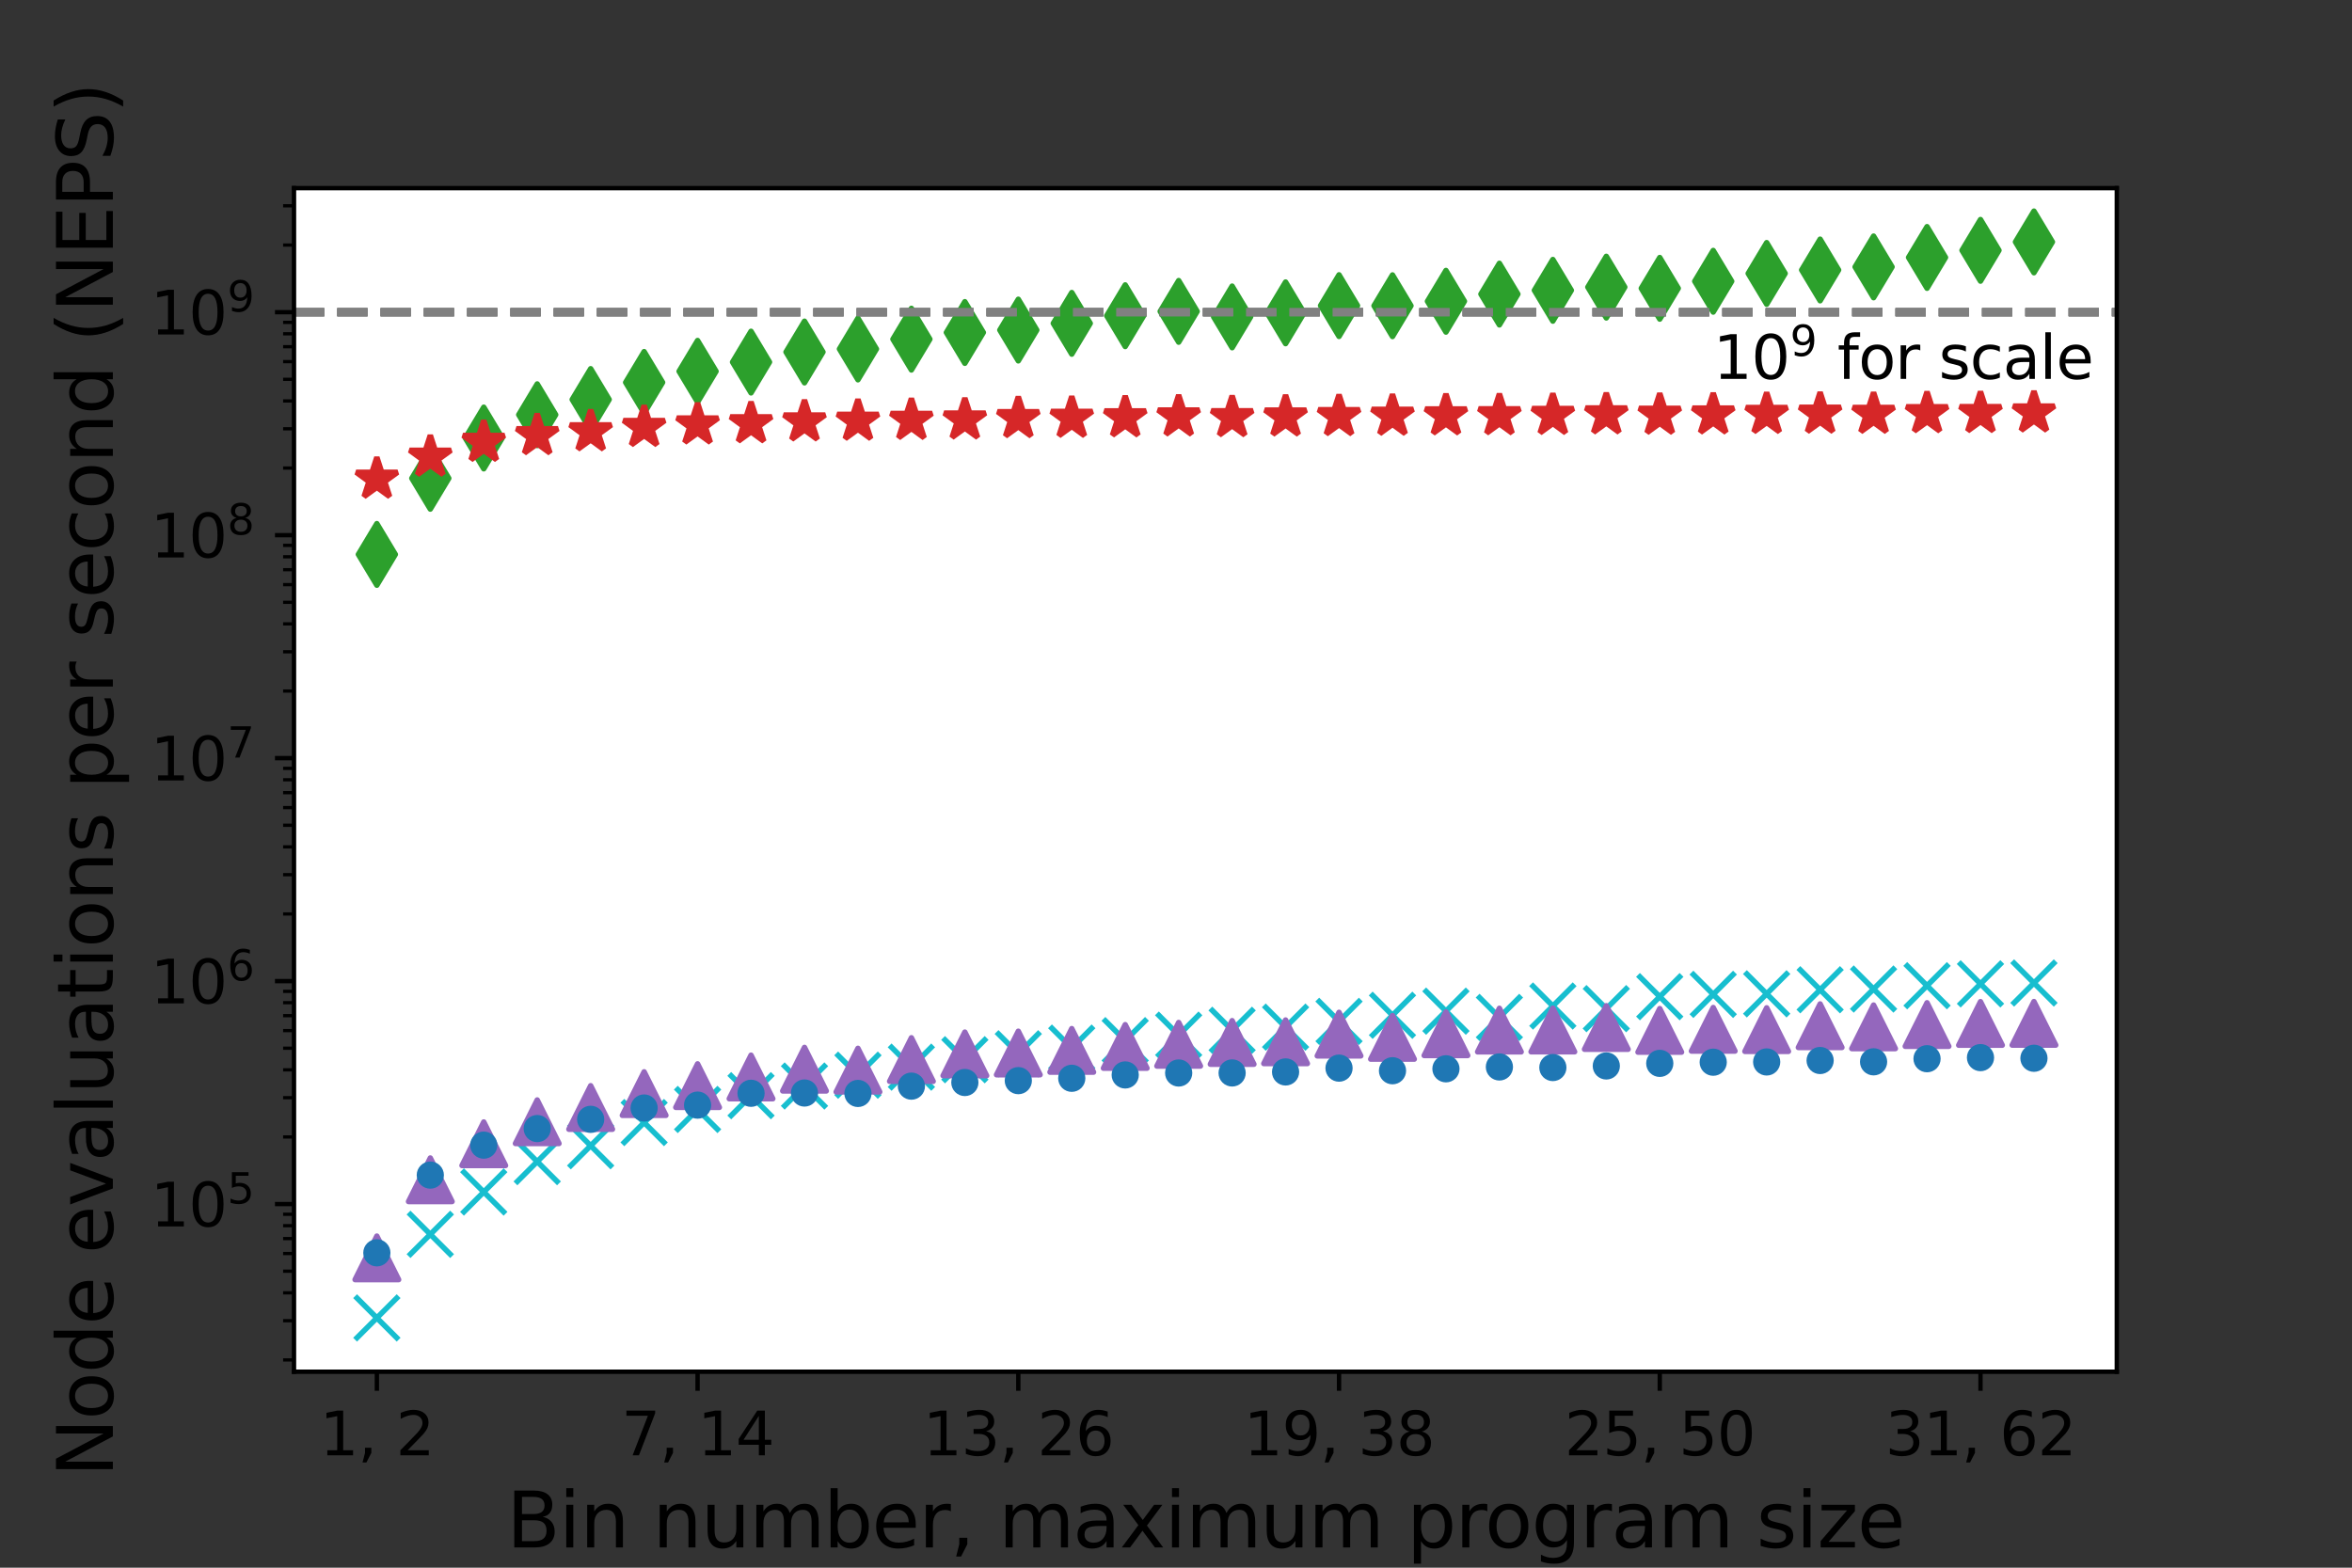 <?xml version="1.0" encoding="utf-8" standalone="no"?>
<!DOCTYPE svg PUBLIC "-//W3C//DTD SVG 1.1//EN"
  "http://www.w3.org/Graphics/SVG/1.1/DTD/svg11.dtd">
<svg xmlns:xlink="http://www.w3.org/1999/xlink" width="432pt" height="288pt" viewBox="0 0 432 288" xmlns="http://www.w3.org/2000/svg" version="1.1">
 <rect x="0" y="0" width="432" height="288" fill="#333333" stroke="none"/>
 <defs>
  <style type="text/css">*{stroke-linejoin: round; stroke-linecap: butt}</style>
 </defs>
 <g id="figure_1">
  <g id="patch_1">
   <path d="M 0 288 
L 432 288 
L 432 0 
L 0 0 
L 0 288 
z
" style="fill: none"/>
  </g>
  <g id="axes_1">
   <g id="patch_2">
    <path d="M 54 252 
L 388.8 252 
L 388.8 34.56 
L 54 34.56 
z
" style="fill: #ffffff"/>
   </g>
   <g id="matplotlib.axis_1">
    <g id="xtick_1">
     <g id="line2d_1">
      <defs>
       <path id="m2c94e10c6b" d="M 0 0 
L 0 3.5 
" style="stroke: #000000; stroke-width: 0.8"/>
      </defs>
      <g>
       <use xlink:href="#m2c94e10c6b" x="69.218" y="252" style="stroke: #000000; stroke-width: 0.8"/>
      </g>
     </g>
     <g id="text_1">
      <!-- 1, 2 -->
      <g transform="translate(58.723 267.358)scale(0.11 -0.11)">
       <defs>
        <path id="DejaVuSans-31" d="M 794 531 
L 1825 531 
L 1825 4091 
L 703 3866 
L 703 4441 
L 1819 4666 
L 2450 4666 
L 2450 531 
L 3481 531 
L 3481 0 
L 794 0 
L 794 531 
z
" transform="scale(0.016)"/>
        <path id="DejaVuSans-2c" d="M 750 794 
L 1409 794 
L 1409 256 
L 897 -744 
L 494 -744 
L 750 256 
L 750 794 
z
" transform="scale(0.016)"/>
        <path id="DejaVuSans-20" transform="scale(0.016)"/>
        <path id="DejaVuSans-32" d="M 1228 531 
L 3431 531 
L 3431 0 
L 469 0 
L 469 531 
Q 828 903 1448 1529 
Q 2069 2156 2228 2338 
Q 2531 2678 2651 2914 
Q 2772 3150 2772 3378 
Q 2772 3750 2511 3984 
Q 2250 4219 1831 4219 
Q 1534 4219 1204 4116 
Q 875 4013 500 3803 
L 500 4441 
Q 881 4594 1212 4672 
Q 1544 4750 1819 4750 
Q 2544 4750 2975 4387 
Q 3406 4025 3406 3419 
Q 3406 3131 3298 2873 
Q 3191 2616 2906 2266 
Q 2828 2175 2409 1742 
Q 1991 1309 1228 531 
z
" transform="scale(0.016)"/>
       </defs>
       <use xlink:href="#DejaVuSans-31"/>
       <use xlink:href="#DejaVuSans-2c" x="63.623"/>
       <use xlink:href="#DejaVuSans-20" x="95.41"/>
       <use xlink:href="#DejaVuSans-32" x="127.197"/>
      </g>
     </g>
    </g>
    <g id="xtick_2">
     <g id="line2d_2">
      <g>
       <use xlink:href="#m2c94e10c6b" x="128.127" y="252" style="stroke: #000000; stroke-width: 0.8"/>
      </g>
     </g>
     <g id="text_2">
      <!-- 7, 14 -->
      <g transform="translate(114.133 267.358)scale(0.11 -0.11)">
       <defs>
        <path id="DejaVuSans-37" d="M 525 4666 
L 3525 4666 
L 3525 4397 
L 1831 0 
L 1172 0 
L 2766 4134 
L 525 4134 
L 525 4666 
z
" transform="scale(0.016)"/>
        <path id="DejaVuSans-34" d="M 2419 4116 
L 825 1625 
L 2419 1625 
L 2419 4116 
z
M 2253 4666 
L 3047 4666 
L 3047 1625 
L 3713 1625 
L 3713 1100 
L 3047 1100 
L 3047 0 
L 2419 0 
L 2419 1100 
L 313 1100 
L 313 1709 
L 2253 4666 
z
" transform="scale(0.016)"/>
       </defs>
       <use xlink:href="#DejaVuSans-37"/>
       <use xlink:href="#DejaVuSans-2c" x="63.623"/>
       <use xlink:href="#DejaVuSans-20" x="95.41"/>
       <use xlink:href="#DejaVuSans-31" x="127.197"/>
       <use xlink:href="#DejaVuSans-34" x="190.82"/>
      </g>
     </g>
    </g>
    <g id="xtick_3">
     <g id="line2d_3">
      <g>
       <use xlink:href="#m2c94e10c6b" x="187.036" y="252" style="stroke: #000000; stroke-width: 0.8"/>
      </g>
     </g>
     <g id="text_3">
      <!-- 13, 26 -->
      <g transform="translate(169.543 267.358)scale(0.11 -0.11)">
       <defs>
        <path id="DejaVuSans-33" d="M 2597 2516 
Q 3050 2419 3304 2112 
Q 3559 1806 3559 1356 
Q 3559 666 3084 287 
Q 2609 -91 1734 -91 
Q 1441 -91 1130 -33 
Q 819 25 488 141 
L 488 750 
Q 750 597 1062 519 
Q 1375 441 1716 441 
Q 2309 441 2620 675 
Q 2931 909 2931 1356 
Q 2931 1769 2642 2001 
Q 2353 2234 1838 2234 
L 1294 2234 
L 1294 2753 
L 1863 2753 
Q 2328 2753 2575 2939 
Q 2822 3125 2822 3475 
Q 2822 3834 2567 4026 
Q 2313 4219 1838 4219 
Q 1578 4219 1281 4162 
Q 984 4106 628 3988 
L 628 4550 
Q 988 4650 1302 4700 
Q 1616 4750 1894 4750 
Q 2613 4750 3031 4423 
Q 3450 4097 3450 3541 
Q 3450 3153 3228 2886 
Q 3006 2619 2597 2516 
z
" transform="scale(0.016)"/>
        <path id="DejaVuSans-36" d="M 2113 2584 
Q 1688 2584 1439 2293 
Q 1191 2003 1191 1497 
Q 1191 994 1439 701 
Q 1688 409 2113 409 
Q 2538 409 2786 701 
Q 3034 994 3034 1497 
Q 3034 2003 2786 2293 
Q 2538 2584 2113 2584 
z
M 3366 4563 
L 3366 3988 
Q 3128 4100 2886 4159 
Q 2644 4219 2406 4219 
Q 1781 4219 1451 3797 
Q 1122 3375 1075 2522 
Q 1259 2794 1537 2939 
Q 1816 3084 2150 3084 
Q 2853 3084 3261 2657 
Q 3669 2231 3669 1497 
Q 3669 778 3244 343 
Q 2819 -91 2113 -91 
Q 1303 -91 875 529 
Q 447 1150 447 2328 
Q 447 3434 972 4092 
Q 1497 4750 2381 4750 
Q 2619 4750 2861 4703 
Q 3103 4656 3366 4563 
z
" transform="scale(0.016)"/>
       </defs>
       <use xlink:href="#DejaVuSans-31"/>
       <use xlink:href="#DejaVuSans-33" x="63.623"/>
       <use xlink:href="#DejaVuSans-2c" x="127.246"/>
       <use xlink:href="#DejaVuSans-20" x="159.033"/>
       <use xlink:href="#DejaVuSans-32" x="190.82"/>
       <use xlink:href="#DejaVuSans-36" x="254.443"/>
      </g>
     </g>
    </g>
    <g id="xtick_4">
     <g id="line2d_4">
      <g>
       <use xlink:href="#m2c94e10c6b" x="245.945" y="252" style="stroke: #000000; stroke-width: 0.8"/>
      </g>
     </g>
     <g id="text_4">
      <!-- 19, 38 -->
      <g transform="translate(228.452 267.358)scale(0.11 -0.11)">
       <defs>
        <path id="DejaVuSans-39" d="M 703 97 
L 703 672 
Q 941 559 1184 500 
Q 1428 441 1663 441 
Q 2288 441 2617 861 
Q 2947 1281 2994 2138 
Q 2813 1869 2534 1725 
Q 2256 1581 1919 1581 
Q 1219 1581 811 2004 
Q 403 2428 403 3163 
Q 403 3881 828 4315 
Q 1253 4750 1959 4750 
Q 2769 4750 3195 4129 
Q 3622 3509 3622 2328 
Q 3622 1225 3098 567 
Q 2575 -91 1691 -91 
Q 1453 -91 1209 -44 
Q 966 3 703 97 
z
M 1959 2075 
Q 2384 2075 2632 2365 
Q 2881 2656 2881 3163 
Q 2881 3666 2632 3958 
Q 2384 4250 1959 4250 
Q 1534 4250 1286 3958 
Q 1038 3666 1038 3163 
Q 1038 2656 1286 2365 
Q 1534 2075 1959 2075 
z
" transform="scale(0.016)"/>
        <path id="DejaVuSans-38" d="M 2034 2216 
Q 1584 2216 1326 1975 
Q 1069 1734 1069 1313 
Q 1069 891 1326 650 
Q 1584 409 2034 409 
Q 2484 409 2743 651 
Q 3003 894 3003 1313 
Q 3003 1734 2745 1975 
Q 2488 2216 2034 2216 
z
M 1403 2484 
Q 997 2584 770 2862 
Q 544 3141 544 3541 
Q 544 4100 942 4425 
Q 1341 4750 2034 4750 
Q 2731 4750 3128 4425 
Q 3525 4100 3525 3541 
Q 3525 3141 3298 2862 
Q 3072 2584 2669 2484 
Q 3125 2378 3379 2068 
Q 3634 1759 3634 1313 
Q 3634 634 3220 271 
Q 2806 -91 2034 -91 
Q 1263 -91 848 271 
Q 434 634 434 1313 
Q 434 1759 690 2068 
Q 947 2378 1403 2484 
z
M 1172 3481 
Q 1172 3119 1398 2916 
Q 1625 2713 2034 2713 
Q 2441 2713 2670 2916 
Q 2900 3119 2900 3481 
Q 2900 3844 2670 4047 
Q 2441 4250 2034 4250 
Q 1625 4250 1398 4047 
Q 1172 3844 1172 3481 
z
" transform="scale(0.016)"/>
       </defs>
       <use xlink:href="#DejaVuSans-31"/>
       <use xlink:href="#DejaVuSans-39" x="63.623"/>
       <use xlink:href="#DejaVuSans-2c" x="127.246"/>
       <use xlink:href="#DejaVuSans-20" x="159.033"/>
       <use xlink:href="#DejaVuSans-33" x="190.82"/>
       <use xlink:href="#DejaVuSans-38" x="254.443"/>
      </g>
     </g>
    </g>
    <g id="xtick_5">
     <g id="line2d_5">
      <g>
       <use xlink:href="#m2c94e10c6b" x="304.855" y="252" style="stroke: #000000; stroke-width: 0.8"/>
      </g>
     </g>
     <g id="text_5">
      <!-- 25, 50 -->
      <g transform="translate(287.361 267.358)scale(0.11 -0.11)">
       <defs>
        <path id="DejaVuSans-35" d="M 691 4666 
L 3169 4666 
L 3169 4134 
L 1269 4134 
L 1269 2991 
Q 1406 3038 1543 3061 
Q 1681 3084 1819 3084 
Q 2600 3084 3056 2656 
Q 3513 2228 3513 1497 
Q 3513 744 3044 326 
Q 2575 -91 1722 -91 
Q 1428 -91 1123 -41 
Q 819 9 494 109 
L 494 744 
Q 775 591 1075 516 
Q 1375 441 1709 441 
Q 2250 441 2565 725 
Q 2881 1009 2881 1497 
Q 2881 1984 2565 2268 
Q 2250 2553 1709 2553 
Q 1456 2553 1204 2497 
Q 953 2441 691 2322 
L 691 4666 
z
" transform="scale(0.016)"/>
        <path id="DejaVuSans-30" d="M 2034 4250 
Q 1547 4250 1301 3770 
Q 1056 3291 1056 2328 
Q 1056 1369 1301 889 
Q 1547 409 2034 409 
Q 2525 409 2770 889 
Q 3016 1369 3016 2328 
Q 3016 3291 2770 3770 
Q 2525 4250 2034 4250 
z
M 2034 4750 
Q 2819 4750 3233 4129 
Q 3647 3509 3647 2328 
Q 3647 1150 3233 529 
Q 2819 -91 2034 -91 
Q 1250 -91 836 529 
Q 422 1150 422 2328 
Q 422 3509 836 4129 
Q 1250 4750 2034 4750 
z
" transform="scale(0.016)"/>
       </defs>
       <use xlink:href="#DejaVuSans-32"/>
       <use xlink:href="#DejaVuSans-35" x="63.623"/>
       <use xlink:href="#DejaVuSans-2c" x="127.246"/>
       <use xlink:href="#DejaVuSans-20" x="159.033"/>
       <use xlink:href="#DejaVuSans-35" x="190.82"/>
       <use xlink:href="#DejaVuSans-30" x="254.443"/>
      </g>
     </g>
    </g>
    <g id="xtick_6">
     <g id="line2d_6">
      <g>
       <use xlink:href="#m2c94e10c6b" x="363.764" y="252" style="stroke: #000000; stroke-width: 0.8"/>
      </g>
     </g>
     <g id="text_6">
      <!-- 31, 62 -->
      <g transform="translate(346.27 267.358)scale(0.11 -0.11)">
       <use xlink:href="#DejaVuSans-33"/>
       <use xlink:href="#DejaVuSans-31" x="63.623"/>
       <use xlink:href="#DejaVuSans-2c" x="127.246"/>
       <use xlink:href="#DejaVuSans-20" x="159.033"/>
       <use xlink:href="#DejaVuSans-36" x="190.82"/>
       <use xlink:href="#DejaVuSans-32" x="254.443"/>
      </g>
     </g>
    </g>
    <g id="text_7">
     <!-- Bin number, maximum program size -->
     <g transform="translate(93.055 284.284)scale(0.14 -0.14)">
      <defs>
       <path id="DejaVuSans-42" d="M 1259 2228 
L 1259 519 
L 2272 519 
Q 2781 519 3026 730 
Q 3272 941 3272 1375 
Q 3272 1813 3026 2020 
Q 2781 2228 2272 2228 
L 1259 2228 
z
M 1259 4147 
L 1259 2741 
L 2194 2741 
Q 2656 2741 2882 2914 
Q 3109 3088 3109 3444 
Q 3109 3797 2882 3972 
Q 2656 4147 2194 4147 
L 1259 4147 
z
M 628 4666 
L 2241 4666 
Q 2963 4666 3353 4366 
Q 3744 4066 3744 3513 
Q 3744 3084 3544 2831 
Q 3344 2578 2956 2516 
Q 3422 2416 3680 2098 
Q 3938 1781 3938 1306 
Q 3938 681 3513 340 
Q 3088 0 2303 0 
L 628 0 
L 628 4666 
z
" transform="scale(0.016)"/>
       <path id="DejaVuSans-69" d="M 603 3500 
L 1178 3500 
L 1178 0 
L 603 0 
L 603 3500 
z
M 603 4863 
L 1178 4863 
L 1178 4134 
L 603 4134 
L 603 4863 
z
" transform="scale(0.016)"/>
       <path id="DejaVuSans-6e" d="M 3513 2113 
L 3513 0 
L 2938 0 
L 2938 2094 
Q 2938 2591 2744 2837 
Q 2550 3084 2163 3084 
Q 1697 3084 1428 2787 
Q 1159 2491 1159 1978 
L 1159 0 
L 581 0 
L 581 3500 
L 1159 3500 
L 1159 2956 
Q 1366 3272 1645 3428 
Q 1925 3584 2291 3584 
Q 2894 3584 3203 3211 
Q 3513 2838 3513 2113 
z
" transform="scale(0.016)"/>
       <path id="DejaVuSans-75" d="M 544 1381 
L 544 3500 
L 1119 3500 
L 1119 1403 
Q 1119 906 1312 657 
Q 1506 409 1894 409 
Q 2359 409 2629 706 
Q 2900 1003 2900 1516 
L 2900 3500 
L 3475 3500 
L 3475 0 
L 2900 0 
L 2900 538 
Q 2691 219 2414 64 
Q 2138 -91 1772 -91 
Q 1169 -91 856 284 
Q 544 659 544 1381 
z
M 1991 3584 
L 1991 3584 
z
" transform="scale(0.016)"/>
       <path id="DejaVuSans-6d" d="M 3328 2828 
Q 3544 3216 3844 3400 
Q 4144 3584 4550 3584 
Q 5097 3584 5394 3201 
Q 5691 2819 5691 2113 
L 5691 0 
L 5113 0 
L 5113 2094 
Q 5113 2597 4934 2840 
Q 4756 3084 4391 3084 
Q 3944 3084 3684 2787 
Q 3425 2491 3425 1978 
L 3425 0 
L 2847 0 
L 2847 2094 
Q 2847 2600 2669 2842 
Q 2491 3084 2119 3084 
Q 1678 3084 1418 2786 
Q 1159 2488 1159 1978 
L 1159 0 
L 581 0 
L 581 3500 
L 1159 3500 
L 1159 2956 
Q 1356 3278 1631 3431 
Q 1906 3584 2284 3584 
Q 2666 3584 2933 3390 
Q 3200 3197 3328 2828 
z
" transform="scale(0.016)"/>
       <path id="DejaVuSans-62" d="M 3116 1747 
Q 3116 2381 2855 2742 
Q 2594 3103 2138 3103 
Q 1681 3103 1420 2742 
Q 1159 2381 1159 1747 
Q 1159 1113 1420 752 
Q 1681 391 2138 391 
Q 2594 391 2855 752 
Q 3116 1113 3116 1747 
z
M 1159 2969 
Q 1341 3281 1617 3432 
Q 1894 3584 2278 3584 
Q 2916 3584 3314 3078 
Q 3713 2572 3713 1747 
Q 3713 922 3314 415 
Q 2916 -91 2278 -91 
Q 1894 -91 1617 61 
Q 1341 213 1159 525 
L 1159 0 
L 581 0 
L 581 4863 
L 1159 4863 
L 1159 2969 
z
" transform="scale(0.016)"/>
       <path id="DejaVuSans-65" d="M 3597 1894 
L 3597 1613 
L 953 1613 
Q 991 1019 1311 708 
Q 1631 397 2203 397 
Q 2534 397 2845 478 
Q 3156 559 3463 722 
L 3463 178 
Q 3153 47 2828 -22 
Q 2503 -91 2169 -91 
Q 1331 -91 842 396 
Q 353 884 353 1716 
Q 353 2575 817 3079 
Q 1281 3584 2069 3584 
Q 2775 3584 3186 3129 
Q 3597 2675 3597 1894 
z
M 3022 2063 
Q 3016 2534 2758 2815 
Q 2500 3097 2075 3097 
Q 1594 3097 1305 2825 
Q 1016 2553 972 2059 
L 3022 2063 
z
" transform="scale(0.016)"/>
       <path id="DejaVuSans-72" d="M 2631 2963 
Q 2534 3019 2420 3045 
Q 2306 3072 2169 3072 
Q 1681 3072 1420 2755 
Q 1159 2438 1159 1844 
L 1159 0 
L 581 0 
L 581 3500 
L 1159 3500 
L 1159 2956 
Q 1341 3275 1631 3429 
Q 1922 3584 2338 3584 
Q 2397 3584 2469 3576 
Q 2541 3569 2628 3553 
L 2631 2963 
z
" transform="scale(0.016)"/>
       <path id="DejaVuSans-61" d="M 2194 1759 
Q 1497 1759 1228 1600 
Q 959 1441 959 1056 
Q 959 750 1161 570 
Q 1363 391 1709 391 
Q 2188 391 2477 730 
Q 2766 1069 2766 1631 
L 2766 1759 
L 2194 1759 
z
M 3341 1997 
L 3341 0 
L 2766 0 
L 2766 531 
Q 2569 213 2275 61 
Q 1981 -91 1556 -91 
Q 1019 -91 701 211 
Q 384 513 384 1019 
Q 384 1609 779 1909 
Q 1175 2209 1959 2209 
L 2766 2209 
L 2766 2266 
Q 2766 2663 2505 2880 
Q 2244 3097 1772 3097 
Q 1472 3097 1187 3025 
Q 903 2953 641 2809 
L 641 3341 
Q 956 3463 1253 3523 
Q 1550 3584 1831 3584 
Q 2591 3584 2966 3190 
Q 3341 2797 3341 1997 
z
" transform="scale(0.016)"/>
       <path id="DejaVuSans-78" d="M 3513 3500 
L 2247 1797 
L 3578 0 
L 2900 0 
L 1881 1375 
L 863 0 
L 184 0 
L 1544 1831 
L 300 3500 
L 978 3500 
L 1906 2253 
L 2834 3500 
L 3513 3500 
z
" transform="scale(0.016)"/>
       <path id="DejaVuSans-70" d="M 1159 525 
L 1159 -1331 
L 581 -1331 
L 581 3500 
L 1159 3500 
L 1159 2969 
Q 1341 3281 1617 3432 
Q 1894 3584 2278 3584 
Q 2916 3584 3314 3078 
Q 3713 2572 3713 1747 
Q 3713 922 3314 415 
Q 2916 -91 2278 -91 
Q 1894 -91 1617 61 
Q 1341 213 1159 525 
z
M 3116 1747 
Q 3116 2381 2855 2742 
Q 2594 3103 2138 3103 
Q 1681 3103 1420 2742 
Q 1159 2381 1159 1747 
Q 1159 1113 1420 752 
Q 1681 391 2138 391 
Q 2594 391 2855 752 
Q 3116 1113 3116 1747 
z
" transform="scale(0.016)"/>
       <path id="DejaVuSans-6f" d="M 1959 3097 
Q 1497 3097 1228 2736 
Q 959 2375 959 1747 
Q 959 1119 1226 758 
Q 1494 397 1959 397 
Q 2419 397 2687 759 
Q 2956 1122 2956 1747 
Q 2956 2369 2687 2733 
Q 2419 3097 1959 3097 
z
M 1959 3584 
Q 2709 3584 3137 3096 
Q 3566 2609 3566 1747 
Q 3566 888 3137 398 
Q 2709 -91 1959 -91 
Q 1206 -91 779 398 
Q 353 888 353 1747 
Q 353 2609 779 3096 
Q 1206 3584 1959 3584 
z
" transform="scale(0.016)"/>
       <path id="DejaVuSans-67" d="M 2906 1791 
Q 2906 2416 2648 2759 
Q 2391 3103 1925 3103 
Q 1463 3103 1205 2759 
Q 947 2416 947 1791 
Q 947 1169 1205 825 
Q 1463 481 1925 481 
Q 2391 481 2648 825 
Q 2906 1169 2906 1791 
z
M 3481 434 
Q 3481 -459 3084 -895 
Q 2688 -1331 1869 -1331 
Q 1566 -1331 1297 -1286 
Q 1028 -1241 775 -1147 
L 775 -588 
Q 1028 -725 1275 -790 
Q 1522 -856 1778 -856 
Q 2344 -856 2625 -561 
Q 2906 -266 2906 331 
L 2906 616 
Q 2728 306 2450 153 
Q 2172 0 1784 0 
Q 1141 0 747 490 
Q 353 981 353 1791 
Q 353 2603 747 3093 
Q 1141 3584 1784 3584 
Q 2172 3584 2450 3431 
Q 2728 3278 2906 2969 
L 2906 3500 
L 3481 3500 
L 3481 434 
z
" transform="scale(0.016)"/>
       <path id="DejaVuSans-73" d="M 2834 3397 
L 2834 2853 
Q 2591 2978 2328 3040 
Q 2066 3103 1784 3103 
Q 1356 3103 1142 2972 
Q 928 2841 928 2578 
Q 928 2378 1081 2264 
Q 1234 2150 1697 2047 
L 1894 2003 
Q 2506 1872 2764 1633 
Q 3022 1394 3022 966 
Q 3022 478 2636 193 
Q 2250 -91 1575 -91 
Q 1294 -91 989 -36 
Q 684 19 347 128 
L 347 722 
Q 666 556 975 473 
Q 1284 391 1588 391 
Q 1994 391 2212 530 
Q 2431 669 2431 922 
Q 2431 1156 2273 1281 
Q 2116 1406 1581 1522 
L 1381 1569 
Q 847 1681 609 1914 
Q 372 2147 372 2553 
Q 372 3047 722 3315 
Q 1072 3584 1716 3584 
Q 2034 3584 2315 3537 
Q 2597 3491 2834 3397 
z
" transform="scale(0.016)"/>
       <path id="DejaVuSans-7a" d="M 353 3500 
L 3084 3500 
L 3084 2975 
L 922 459 
L 3084 459 
L 3084 0 
L 275 0 
L 275 525 
L 2438 3041 
L 353 3041 
L 353 3500 
z
" transform="scale(0.016)"/>
      </defs>
      <use xlink:href="#DejaVuSans-42"/>
      <use xlink:href="#DejaVuSans-69" x="68.604"/>
      <use xlink:href="#DejaVuSans-6e" x="96.387"/>
      <use xlink:href="#DejaVuSans-20" x="159.766"/>
      <use xlink:href="#DejaVuSans-6e" x="191.553"/>
      <use xlink:href="#DejaVuSans-75" x="254.932"/>
      <use xlink:href="#DejaVuSans-6d" x="318.311"/>
      <use xlink:href="#DejaVuSans-62" x="415.723"/>
      <use xlink:href="#DejaVuSans-65" x="479.199"/>
      <use xlink:href="#DejaVuSans-72" x="540.723"/>
      <use xlink:href="#DejaVuSans-2c" x="581.836"/>
      <use xlink:href="#DejaVuSans-20" x="613.623"/>
      <use xlink:href="#DejaVuSans-6d" x="645.41"/>
      <use xlink:href="#DejaVuSans-61" x="742.822"/>
      <use xlink:href="#DejaVuSans-78" x="804.102"/>
      <use xlink:href="#DejaVuSans-69" x="863.281"/>
      <use xlink:href="#DejaVuSans-6d" x="891.064"/>
      <use xlink:href="#DejaVuSans-75" x="988.477"/>
      <use xlink:href="#DejaVuSans-6d" x="1051.855"/>
      <use xlink:href="#DejaVuSans-20" x="1149.268"/>
      <use xlink:href="#DejaVuSans-70" x="1181.055"/>
      <use xlink:href="#DejaVuSans-72" x="1244.531"/>
      <use xlink:href="#DejaVuSans-6f" x="1283.395"/>
      <use xlink:href="#DejaVuSans-67" x="1344.576"/>
      <use xlink:href="#DejaVuSans-72" x="1408.053"/>
      <use xlink:href="#DejaVuSans-61" x="1449.166"/>
      <use xlink:href="#DejaVuSans-6d" x="1510.445"/>
      <use xlink:href="#DejaVuSans-20" x="1607.857"/>
      <use xlink:href="#DejaVuSans-73" x="1639.645"/>
      <use xlink:href="#DejaVuSans-69" x="1691.744"/>
      <use xlink:href="#DejaVuSans-7a" x="1719.527"/>
      <use xlink:href="#DejaVuSans-65" x="1772.018"/>
     </g>
    </g>
   </g>
   <g id="matplotlib.axis_2">
    <g id="ytick_1">
     <g id="line2d_7">
      <defs>
       <path id="m3589604428" d="M 0 0 
L -3.5 0 
" style="stroke: #000000; stroke-width: 0.8"/>
      </defs>
      <g>
       <use xlink:href="#m3589604428" x="54" y="221.202" style="stroke: #000000; stroke-width: 0.8"/>
      </g>
     </g>
     <g id="text_8">
      <!-- $\mathdefault{10^{5}}$ -->
      <g transform="translate(27.64 225.381)scale(0.11 -0.11)">
       <use xlink:href="#DejaVuSans-31" transform="translate(0 0.684)"/>
       <use xlink:href="#DejaVuSans-30" transform="translate(63.623 0.684)"/>
       <use xlink:href="#DejaVuSans-35" transform="translate(128.203 38.966)scale(0.7)"/>
      </g>
     </g>
    </g>
    <g id="ytick_2">
     <g id="line2d_8">
      <g>
       <use xlink:href="#m3589604428" x="54" y="180.24" style="stroke: #000000; stroke-width: 0.8"/>
      </g>
     </g>
     <g id="text_9">
      <!-- $\mathdefault{10^{6}}$ -->
      <g transform="translate(27.64 184.419)scale(0.11 -0.11)">
       <use xlink:href="#DejaVuSans-31" transform="translate(0 0.766)"/>
       <use xlink:href="#DejaVuSans-30" transform="translate(63.623 0.766)"/>
       <use xlink:href="#DejaVuSans-36" transform="translate(128.203 39.047)scale(0.7)"/>
      </g>
     </g>
    </g>
    <g id="ytick_3">
     <g id="line2d_9">
      <g>
       <use xlink:href="#m3589604428" x="54" y="139.278" style="stroke: #000000; stroke-width: 0.8"/>
      </g>
     </g>
     <g id="text_10">
      <!-- $\mathdefault{10^{7}}$ -->
      <g transform="translate(27.64 143.457)scale(0.11 -0.11)">
       <use xlink:href="#DejaVuSans-31" transform="translate(0 0.684)"/>
       <use xlink:href="#DejaVuSans-30" transform="translate(63.623 0.684)"/>
       <use xlink:href="#DejaVuSans-37" transform="translate(128.203 38.966)scale(0.7)"/>
      </g>
     </g>
    </g>
    <g id="ytick_4">
     <g id="line2d_10">
      <g>
       <use xlink:href="#m3589604428" x="54" y="98.316" style="stroke: #000000; stroke-width: 0.8"/>
      </g>
     </g>
     <g id="text_11">
      <!-- $\mathdefault{10^{8}}$ -->
      <g transform="translate(27.64 102.495)scale(0.11 -0.11)">
       <use xlink:href="#DejaVuSans-31" transform="translate(0 0.766)"/>
       <use xlink:href="#DejaVuSans-30" transform="translate(63.623 0.766)"/>
       <use xlink:href="#DejaVuSans-38" transform="translate(128.203 39.047)scale(0.7)"/>
      </g>
     </g>
    </g>
    <g id="ytick_5">
     <g id="line2d_11">
      <g>
       <use xlink:href="#m3589604428" x="54" y="57.354" style="stroke: #000000; stroke-width: 0.8"/>
      </g>
     </g>
     <g id="text_12">
      <!-- $\mathdefault{10^{9}}$ -->
      <g transform="translate(27.64 61.533)scale(0.11 -0.11)">
       <use xlink:href="#DejaVuSans-31" transform="translate(0 0.766)"/>
       <use xlink:href="#DejaVuSans-30" transform="translate(63.623 0.766)"/>
       <use xlink:href="#DejaVuSans-39" transform="translate(128.203 39.047)scale(0.7)"/>
      </g>
     </g>
    </g>
    <g id="ytick_6">
     <g id="line2d_12">
      <defs>
       <path id="m53bc6c1237" d="M 0 0 
L -2 0 
" style="stroke: #000000; stroke-width: 0.6"/>
      </defs>
      <g>
       <use xlink:href="#m53bc6c1237" x="54" y="249.833" style="stroke: #000000; stroke-width: 0.6"/>
      </g>
     </g>
    </g>
    <g id="ytick_7">
     <g id="line2d_13">
      <g>
       <use xlink:href="#m53bc6c1237" x="54" y="242.62" style="stroke: #000000; stroke-width: 0.6"/>
      </g>
     </g>
    </g>
    <g id="ytick_8">
     <g id="line2d_14">
      <g>
       <use xlink:href="#m53bc6c1237" x="54" y="237.503" style="stroke: #000000; stroke-width: 0.6"/>
      </g>
     </g>
    </g>
    <g id="ytick_9">
     <g id="line2d_15">
      <g>
       <use xlink:href="#m53bc6c1237" x="54" y="233.533" style="stroke: #000000; stroke-width: 0.6"/>
      </g>
     </g>
    </g>
    <g id="ytick_10">
     <g id="line2d_16">
      <g>
       <use xlink:href="#m53bc6c1237" x="54" y="230.29" style="stroke: #000000; stroke-width: 0.6"/>
      </g>
     </g>
    </g>
    <g id="ytick_11">
     <g id="line2d_17">
      <g>
       <use xlink:href="#m53bc6c1237" x="54" y="227.547" style="stroke: #000000; stroke-width: 0.6"/>
      </g>
     </g>
    </g>
    <g id="ytick_12">
     <g id="line2d_18">
      <g>
       <use xlink:href="#m53bc6c1237" x="54" y="225.172" style="stroke: #000000; stroke-width: 0.6"/>
      </g>
     </g>
    </g>
    <g id="ytick_13">
     <g id="line2d_19">
      <g>
       <use xlink:href="#m53bc6c1237" x="54" y="223.077" style="stroke: #000000; stroke-width: 0.6"/>
      </g>
     </g>
    </g>
    <g id="ytick_14">
     <g id="line2d_20">
      <g>
       <use xlink:href="#m53bc6c1237" x="54" y="208.871" style="stroke: #000000; stroke-width: 0.6"/>
      </g>
     </g>
    </g>
    <g id="ytick_15">
     <g id="line2d_21">
      <g>
       <use xlink:href="#m53bc6c1237" x="54" y="201.658" style="stroke: #000000; stroke-width: 0.6"/>
      </g>
     </g>
    </g>
    <g id="ytick_16">
     <g id="line2d_22">
      <g>
       <use xlink:href="#m53bc6c1237" x="54" y="196.541" style="stroke: #000000; stroke-width: 0.6"/>
      </g>
     </g>
    </g>
    <g id="ytick_17">
     <g id="line2d_23">
      <g>
       <use xlink:href="#m53bc6c1237" x="54" y="192.571" style="stroke: #000000; stroke-width: 0.6"/>
      </g>
     </g>
    </g>
    <g id="ytick_18">
     <g id="line2d_24">
      <g>
       <use xlink:href="#m53bc6c1237" x="54" y="189.328" style="stroke: #000000; stroke-width: 0.6"/>
      </g>
     </g>
    </g>
    <g id="ytick_19">
     <g id="line2d_25">
      <g>
       <use xlink:href="#m53bc6c1237" x="54" y="186.585" style="stroke: #000000; stroke-width: 0.6"/>
      </g>
     </g>
    </g>
    <g id="ytick_20">
     <g id="line2d_26">
      <g>
       <use xlink:href="#m53bc6c1237" x="54" y="184.21" style="stroke: #000000; stroke-width: 0.6"/>
      </g>
     </g>
    </g>
    <g id="ytick_21">
     <g id="line2d_27">
      <g>
       <use xlink:href="#m53bc6c1237" x="54" y="182.114" style="stroke: #000000; stroke-width: 0.6"/>
      </g>
     </g>
    </g>
    <g id="ytick_22">
     <g id="line2d_28">
      <g>
       <use xlink:href="#m53bc6c1237" x="54" y="167.909" style="stroke: #000000; stroke-width: 0.6"/>
      </g>
     </g>
    </g>
    <g id="ytick_23">
     <g id="line2d_29">
      <g>
       <use xlink:href="#m53bc6c1237" x="54" y="160.696" style="stroke: #000000; stroke-width: 0.6"/>
      </g>
     </g>
    </g>
    <g id="ytick_24">
     <g id="line2d_30">
      <g>
       <use xlink:href="#m53bc6c1237" x="54" y="155.579" style="stroke: #000000; stroke-width: 0.6"/>
      </g>
     </g>
    </g>
    <g id="ytick_25">
     <g id="line2d_31">
      <g>
       <use xlink:href="#m53bc6c1237" x="54" y="151.609" style="stroke: #000000; stroke-width: 0.6"/>
      </g>
     </g>
    </g>
    <g id="ytick_26">
     <g id="line2d_32">
      <g>
       <use xlink:href="#m53bc6c1237" x="54" y="148.366" style="stroke: #000000; stroke-width: 0.6"/>
      </g>
     </g>
    </g>
    <g id="ytick_27">
     <g id="line2d_33">
      <g>
       <use xlink:href="#m53bc6c1237" x="54" y="145.623" style="stroke: #000000; stroke-width: 0.6"/>
      </g>
     </g>
    </g>
    <g id="ytick_28">
     <g id="line2d_34">
      <g>
       <use xlink:href="#m53bc6c1237" x="54" y="143.248" style="stroke: #000000; stroke-width: 0.6"/>
      </g>
     </g>
    </g>
    <g id="ytick_29">
     <g id="line2d_35">
      <g>
       <use xlink:href="#m53bc6c1237" x="54" y="141.152" style="stroke: #000000; stroke-width: 0.6"/>
      </g>
     </g>
    </g>
    <g id="ytick_30">
     <g id="line2d_36">
      <g>
       <use xlink:href="#m53bc6c1237" x="54" y="126.947" style="stroke: #000000; stroke-width: 0.6"/>
      </g>
     </g>
    </g>
    <g id="ytick_31">
     <g id="line2d_37">
      <g>
       <use xlink:href="#m53bc6c1237" x="54" y="119.734" style="stroke: #000000; stroke-width: 0.6"/>
      </g>
     </g>
    </g>
    <g id="ytick_32">
     <g id="line2d_38">
      <g>
       <use xlink:href="#m53bc6c1237" x="54" y="114.617" style="stroke: #000000; stroke-width: 0.6"/>
      </g>
     </g>
    </g>
    <g id="ytick_33">
     <g id="line2d_39">
      <g>
       <use xlink:href="#m53bc6c1237" x="54" y="110.647" style="stroke: #000000; stroke-width: 0.6"/>
      </g>
     </g>
    </g>
    <g id="ytick_34">
     <g id="line2d_40">
      <g>
       <use xlink:href="#m53bc6c1237" x="54" y="107.403" style="stroke: #000000; stroke-width: 0.6"/>
      </g>
     </g>
    </g>
    <g id="ytick_35">
     <g id="line2d_41">
      <g>
       <use xlink:href="#m53bc6c1237" x="54" y="104.661" style="stroke: #000000; stroke-width: 0.6"/>
      </g>
     </g>
    </g>
    <g id="ytick_36">
     <g id="line2d_42">
      <g>
       <use xlink:href="#m53bc6c1237" x="54" y="102.286" style="stroke: #000000; stroke-width: 0.6"/>
      </g>
     </g>
    </g>
    <g id="ytick_37">
     <g id="line2d_43">
      <g>
       <use xlink:href="#m53bc6c1237" x="54" y="100.19" style="stroke: #000000; stroke-width: 0.6"/>
      </g>
     </g>
    </g>
    <g id="ytick_38">
     <g id="line2d_44">
      <g>
       <use xlink:href="#m53bc6c1237" x="54" y="85.985" style="stroke: #000000; stroke-width: 0.6"/>
      </g>
     </g>
    </g>
    <g id="ytick_39">
     <g id="line2d_45">
      <g>
       <use xlink:href="#m53bc6c1237" x="54" y="78.772" style="stroke: #000000; stroke-width: 0.6"/>
      </g>
     </g>
    </g>
    <g id="ytick_40">
     <g id="line2d_46">
      <g>
       <use xlink:href="#m53bc6c1237" x="54" y="73.654" style="stroke: #000000; stroke-width: 0.6"/>
      </g>
     </g>
    </g>
    <g id="ytick_41">
     <g id="line2d_47">
      <g>
       <use xlink:href="#m53bc6c1237" x="54" y="69.685" style="stroke: #000000; stroke-width: 0.6"/>
      </g>
     </g>
    </g>
    <g id="ytick_42">
     <g id="line2d_48">
      <g>
       <use xlink:href="#m53bc6c1237" x="54" y="66.441" style="stroke: #000000; stroke-width: 0.6"/>
      </g>
     </g>
    </g>
    <g id="ytick_43">
     <g id="line2d_49">
      <g>
       <use xlink:href="#m53bc6c1237" x="54" y="63.699" style="stroke: #000000; stroke-width: 0.6"/>
      </g>
     </g>
    </g>
    <g id="ytick_44">
     <g id="line2d_50">
      <g>
       <use xlink:href="#m53bc6c1237" x="54" y="61.324" style="stroke: #000000; stroke-width: 0.6"/>
      </g>
     </g>
    </g>
    <g id="ytick_45">
     <g id="line2d_51">
      <g>
       <use xlink:href="#m53bc6c1237" x="54" y="59.228" style="stroke: #000000; stroke-width: 0.6"/>
      </g>
     </g>
    </g>
    <g id="ytick_46">
     <g id="line2d_52">
      <g>
       <use xlink:href="#m53bc6c1237" x="54" y="45.023" style="stroke: #000000; stroke-width: 0.6"/>
      </g>
     </g>
    </g>
    <g id="ytick_47">
     <g id="line2d_53">
      <g>
       <use xlink:href="#m53bc6c1237" x="54" y="37.81" style="stroke: #000000; stroke-width: 0.6"/>
      </g>
     </g>
    </g>
    <g id="text_13">
     <!-- Node evaluations per second (NEPS) -->
     <g transform="translate(20.728 271.297)rotate(-90)scale(0.14 -0.14)">
      <defs>
       <path id="DejaVuSans-4e" d="M 628 4666 
L 1478 4666 
L 3547 763 
L 3547 4666 
L 4159 4666 
L 4159 0 
L 3309 0 
L 1241 3903 
L 1241 0 
L 628 0 
L 628 4666 
z
" transform="scale(0.016)"/>
       <path id="DejaVuSans-64" d="M 2906 2969 
L 2906 4863 
L 3481 4863 
L 3481 0 
L 2906 0 
L 2906 525 
Q 2725 213 2448 61 
Q 2172 -91 1784 -91 
Q 1150 -91 751 415 
Q 353 922 353 1747 
Q 353 2572 751 3078 
Q 1150 3584 1784 3584 
Q 2172 3584 2448 3432 
Q 2725 3281 2906 2969 
z
M 947 1747 
Q 947 1113 1208 752 
Q 1469 391 1925 391 
Q 2381 391 2643 752 
Q 2906 1113 2906 1747 
Q 2906 2381 2643 2742 
Q 2381 3103 1925 3103 
Q 1469 3103 1208 2742 
Q 947 2381 947 1747 
z
" transform="scale(0.016)"/>
       <path id="DejaVuSans-76" d="M 191 3500 
L 800 3500 
L 1894 563 
L 2988 3500 
L 3597 3500 
L 2284 0 
L 1503 0 
L 191 3500 
z
" transform="scale(0.016)"/>
       <path id="DejaVuSans-6c" d="M 603 4863 
L 1178 4863 
L 1178 0 
L 603 0 
L 603 4863 
z
" transform="scale(0.016)"/>
       <path id="DejaVuSans-74" d="M 1172 4494 
L 1172 3500 
L 2356 3500 
L 2356 3053 
L 1172 3053 
L 1172 1153 
Q 1172 725 1289 603 
Q 1406 481 1766 481 
L 2356 481 
L 2356 0 
L 1766 0 
Q 1100 0 847 248 
Q 594 497 594 1153 
L 594 3053 
L 172 3053 
L 172 3500 
L 594 3500 
L 594 4494 
L 1172 4494 
z
" transform="scale(0.016)"/>
       <path id="DejaVuSans-63" d="M 3122 3366 
L 3122 2828 
Q 2878 2963 2633 3030 
Q 2388 3097 2138 3097 
Q 1578 3097 1268 2742 
Q 959 2388 959 1747 
Q 959 1106 1268 751 
Q 1578 397 2138 397 
Q 2388 397 2633 464 
Q 2878 531 3122 666 
L 3122 134 
Q 2881 22 2623 -34 
Q 2366 -91 2075 -91 
Q 1284 -91 818 406 
Q 353 903 353 1747 
Q 353 2603 823 3093 
Q 1294 3584 2113 3584 
Q 2378 3584 2631 3529 
Q 2884 3475 3122 3366 
z
" transform="scale(0.016)"/>
       <path id="DejaVuSans-28" d="M 1984 4856 
Q 1566 4138 1362 3434 
Q 1159 2731 1159 2009 
Q 1159 1288 1364 580 
Q 1569 -128 1984 -844 
L 1484 -844 
Q 1016 -109 783 600 
Q 550 1309 550 2009 
Q 550 2706 781 3412 
Q 1013 4119 1484 4856 
L 1984 4856 
z
" transform="scale(0.016)"/>
       <path id="DejaVuSans-45" d="M 628 4666 
L 3578 4666 
L 3578 4134 
L 1259 4134 
L 1259 2753 
L 3481 2753 
L 3481 2222 
L 1259 2222 
L 1259 531 
L 3634 531 
L 3634 0 
L 628 0 
L 628 4666 
z
" transform="scale(0.016)"/>
       <path id="DejaVuSans-50" d="M 1259 4147 
L 1259 2394 
L 2053 2394 
Q 2494 2394 2734 2622 
Q 2975 2850 2975 3272 
Q 2975 3691 2734 3919 
Q 2494 4147 2053 4147 
L 1259 4147 
z
M 628 4666 
L 2053 4666 
Q 2838 4666 3239 4311 
Q 3641 3956 3641 3272 
Q 3641 2581 3239 2228 
Q 2838 1875 2053 1875 
L 1259 1875 
L 1259 0 
L 628 0 
L 628 4666 
z
" transform="scale(0.016)"/>
       <path id="DejaVuSans-53" d="M 3425 4513 
L 3425 3897 
Q 3066 4069 2747 4153 
Q 2428 4238 2131 4238 
Q 1616 4238 1336 4038 
Q 1056 3838 1056 3469 
Q 1056 3159 1242 3001 
Q 1428 2844 1947 2747 
L 2328 2669 
Q 3034 2534 3370 2195 
Q 3706 1856 3706 1288 
Q 3706 609 3251 259 
Q 2797 -91 1919 -91 
Q 1588 -91 1214 -16 
Q 841 59 441 206 
L 441 856 
Q 825 641 1194 531 
Q 1563 422 1919 422 
Q 2459 422 2753 634 
Q 3047 847 3047 1241 
Q 3047 1584 2836 1778 
Q 2625 1972 2144 2069 
L 1759 2144 
Q 1053 2284 737 2584 
Q 422 2884 422 3419 
Q 422 4038 858 4394 
Q 1294 4750 2059 4750 
Q 2388 4750 2728 4690 
Q 3069 4631 3425 4513 
z
" transform="scale(0.016)"/>
       <path id="DejaVuSans-29" d="M 513 4856 
L 1013 4856 
Q 1481 4119 1714 3412 
Q 1947 2706 1947 2009 
Q 1947 1309 1714 600 
Q 1481 -109 1013 -844 
L 513 -844 
Q 928 -128 1133 580 
Q 1338 1288 1338 2009 
Q 1338 2731 1133 3434 
Q 928 4138 513 4856 
z
" transform="scale(0.016)"/>
      </defs>
      <use xlink:href="#DejaVuSans-4e"/>
      <use xlink:href="#DejaVuSans-6f" x="74.805"/>
      <use xlink:href="#DejaVuSans-64" x="135.986"/>
      <use xlink:href="#DejaVuSans-65" x="199.463"/>
      <use xlink:href="#DejaVuSans-20" x="260.986"/>
      <use xlink:href="#DejaVuSans-65" x="292.773"/>
      <use xlink:href="#DejaVuSans-76" x="354.297"/>
      <use xlink:href="#DejaVuSans-61" x="413.477"/>
      <use xlink:href="#DejaVuSans-6c" x="474.756"/>
      <use xlink:href="#DejaVuSans-75" x="502.539"/>
      <use xlink:href="#DejaVuSans-61" x="565.918"/>
      <use xlink:href="#DejaVuSans-74" x="627.197"/>
      <use xlink:href="#DejaVuSans-69" x="666.406"/>
      <use xlink:href="#DejaVuSans-6f" x="694.189"/>
      <use xlink:href="#DejaVuSans-6e" x="755.371"/>
      <use xlink:href="#DejaVuSans-73" x="818.75"/>
      <use xlink:href="#DejaVuSans-20" x="870.85"/>
      <use xlink:href="#DejaVuSans-70" x="902.637"/>
      <use xlink:href="#DejaVuSans-65" x="966.113"/>
      <use xlink:href="#DejaVuSans-72" x="1027.637"/>
      <use xlink:href="#DejaVuSans-20" x="1068.75"/>
      <use xlink:href="#DejaVuSans-73" x="1100.537"/>
      <use xlink:href="#DejaVuSans-65" x="1152.637"/>
      <use xlink:href="#DejaVuSans-63" x="1214.16"/>
      <use xlink:href="#DejaVuSans-6f" x="1269.141"/>
      <use xlink:href="#DejaVuSans-6e" x="1330.322"/>
      <use xlink:href="#DejaVuSans-64" x="1393.701"/>
      <use xlink:href="#DejaVuSans-20" x="1457.178"/>
      <use xlink:href="#DejaVuSans-28" x="1488.965"/>
      <use xlink:href="#DejaVuSans-4e" x="1527.979"/>
      <use xlink:href="#DejaVuSans-45" x="1602.783"/>
      <use xlink:href="#DejaVuSans-50" x="1665.967"/>
      <use xlink:href="#DejaVuSans-53" x="1726.27"/>
      <use xlink:href="#DejaVuSans-29" x="1789.746"/>
     </g>
    </g>
   </g>
   <g id="line2d_54">
    <defs>
     <path id="m6233129ebe" d="M -4 4 
L 4 -4 
M -4 -4 
L 4 4 
" style="stroke: #17becf"/>
    </defs>
    <g clip-path="url(#p38e2e356dc)">
     <use xlink:href="#m6233129ebe" x="69.218" y="242.116" style="fill: #17becf; stroke: #17becf"/>
     <use xlink:href="#m6233129ebe" x="79.036" y="226.762" style="fill: #17becf; stroke: #17becf"/>
     <use xlink:href="#m6233129ebe" x="88.855" y="218.981" style="fill: #17becf; stroke: #17becf"/>
     <use xlink:href="#m6233129ebe" x="98.673" y="213.398" style="fill: #17becf; stroke: #17becf"/>
     <use xlink:href="#m6233129ebe" x="108.491" y="210.479" style="fill: #17becf; stroke: #17becf"/>
     <use xlink:href="#m6233129ebe" x="118.309" y="206.225" style="fill: #17becf; stroke: #17becf"/>
     <use xlink:href="#m6233129ebe" x="128.127" y="203.818" style="fill: #17becf; stroke: #17becf"/>
     <use xlink:href="#m6233129ebe" x="137.945" y="201.287" style="fill: #17becf; stroke: #17becf"/>
     <use xlink:href="#m6233129ebe" x="147.764" y="199.513" style="fill: #17becf; stroke: #17becf"/>
     <use xlink:href="#m6233129ebe" x="157.582" y="197.52" style="fill: #17becf; stroke: #17becf"/>
     <use xlink:href="#m6233129ebe" x="167.4" y="196.044" style="fill: #17becf; stroke: #17becf"/>
     <use xlink:href="#m6233129ebe" x="177.218" y="194.678" style="fill: #17becf; stroke: #17becf"/>
     <use xlink:href="#m6233129ebe" x="187.036" y="193.592" style="fill: #17becf; stroke: #17becf"/>
     <use xlink:href="#m6233129ebe" x="196.855" y="192.546" style="fill: #17becf; stroke: #17becf"/>
     <use xlink:href="#m6233129ebe" x="206.673" y="191.175" style="fill: #17becf; stroke: #17becf"/>
     <use xlink:href="#m6233129ebe" x="216.491" y="190.167" style="fill: #17becf; stroke: #17becf"/>
     <use xlink:href="#m6233129ebe" x="226.309" y="189.275" style="fill: #17becf; stroke: #17becf"/>
     <use xlink:href="#m6233129ebe" x="236.127" y="188.699" style="fill: #17becf; stroke: #17becf"/>
     <use xlink:href="#m6233129ebe" x="245.945" y="187.635" style="fill: #17becf; stroke: #17becf"/>
     <use xlink:href="#m6233129ebe" x="255.764" y="186.518" style="fill: #17becf; stroke: #17becf"/>
     <use xlink:href="#m6233129ebe" x="265.582" y="185.761" style="fill: #17becf; stroke: #17becf"/>
     <use xlink:href="#m6233129ebe" x="275.4" y="186.91" style="fill: #17becf; stroke: #17becf"/>
     <use xlink:href="#m6233129ebe" x="285.218" y="184.815" style="fill: #17becf; stroke: #17becf"/>
     <use xlink:href="#m6233129ebe" x="295.036" y="185.298" style="fill: #17becf; stroke: #17becf"/>
     <use xlink:href="#m6233129ebe" x="304.855" y="183.101" style="fill: #17becf; stroke: #17becf"/>
     <use xlink:href="#m6233129ebe" x="314.673" y="182.677" style="fill: #17becf; stroke: #17becf"/>
     <use xlink:href="#m6233129ebe" x="324.491" y="182.578" style="fill: #17becf; stroke: #17becf"/>
     <use xlink:href="#m6233129ebe" x="334.309" y="181.827" style="fill: #17becf; stroke: #17becf"/>
     <use xlink:href="#m6233129ebe" x="344.127" y="181.693" style="fill: #17becf; stroke: #17becf"/>
     <use xlink:href="#m6233129ebe" x="353.945" y="181.084" style="fill: #17becf; stroke: #17becf"/>
     <use xlink:href="#m6233129ebe" x="363.764" y="180.744" style="fill: #17becf; stroke: #17becf"/>
     <use xlink:href="#m6233129ebe" x="373.582" y="180.585" style="fill: #17becf; stroke: #17becf"/>
    </g>
   </g>
   <g id="line2d_55">
    <path d="M 54 57.354 
L 388.8 57.354 
" clip-path="url(#p38e2e356dc)" style="fill: none; stroke-dasharray: 5.55,2.4; stroke-dashoffset: 0; stroke: #808080; stroke-width: 1.5"/>
   </g>
   <g id="line2d_56">
    <defs>
     <path id="m696d3bd003" d="M 0 -4 
L -4 4 
L 4 4 
z
" style="stroke: #9467bd; stroke-linejoin: miter"/>
    </defs>
    <g clip-path="url(#p38e2e356dc)">
     <use xlink:href="#m696d3bd003" x="69.218" y="231.083" style="fill: #9467bd; stroke: #9467bd; stroke-linejoin: miter"/>
     <use xlink:href="#m696d3bd003" x="79.036" y="216.736" style="fill: #9467bd; stroke: #9467bd; stroke-linejoin: miter"/>
     <use xlink:href="#m696d3bd003" x="88.855" y="210.117" style="fill: #9467bd; stroke: #9467bd; stroke-linejoin: miter"/>
     <use xlink:href="#m696d3bd003" x="98.673" y="206.074" style="fill: #9467bd; stroke: #9467bd; stroke-linejoin: miter"/>
     <use xlink:href="#m696d3bd003" x="108.491" y="203.457" style="fill: #9467bd; stroke: #9467bd; stroke-linejoin: miter"/>
     <use xlink:href="#m696d3bd003" x="118.309" y="200.904" style="fill: #9467bd; stroke: #9467bd; stroke-linejoin: miter"/>
     <use xlink:href="#m696d3bd003" x="128.127" y="199.439" style="fill: #9467bd; stroke: #9467bd; stroke-linejoin: miter"/>
     <use xlink:href="#m696d3bd003" x="137.945" y="197.848" style="fill: #9467bd; stroke: #9467bd; stroke-linejoin: miter"/>
     <use xlink:href="#m696d3bd003" x="147.764" y="196.418" style="fill: #9467bd; stroke: #9467bd; stroke-linejoin: miter"/>
     <use xlink:href="#m696d3bd003" x="157.582" y="196.591" style="fill: #9467bd; stroke: #9467bd; stroke-linejoin: miter"/>
     <use xlink:href="#m696d3bd003" x="167.4" y="194.65" style="fill: #9467bd; stroke: #9467bd; stroke-linejoin: miter"/>
     <use xlink:href="#m696d3bd003" x="177.218" y="193.608" style="fill: #9467bd; stroke: #9467bd; stroke-linejoin: miter"/>
     <use xlink:href="#m696d3bd003" x="187.036" y="193.445" style="fill: #9467bd; stroke: #9467bd; stroke-linejoin: miter"/>
     <use xlink:href="#m696d3bd003" x="196.855" y="192.965" style="fill: #9467bd; stroke: #9467bd; stroke-linejoin: miter"/>
     <use xlink:href="#m696d3bd003" x="206.673" y="192.242" style="fill: #9467bd; stroke: #9467bd; stroke-linejoin: miter"/>
     <use xlink:href="#m696d3bd003" x="216.491" y="191.843" style="fill: #9467bd; stroke: #9467bd; stroke-linejoin: miter"/>
     <use xlink:href="#m696d3bd003" x="226.309" y="191.507" style="fill: #9467bd; stroke: #9467bd; stroke-linejoin: miter"/>
     <use xlink:href="#m696d3bd003" x="236.127" y="191.387" style="fill: #9467bd; stroke: #9467bd; stroke-linejoin: miter"/>
     <use xlink:href="#m696d3bd003" x="245.945" y="189.976" style="fill: #9467bd; stroke: #9467bd; stroke-linejoin: miter"/>
     <use xlink:href="#m696d3bd003" x="255.764" y="190.573" style="fill: #9467bd; stroke: #9467bd; stroke-linejoin: miter"/>
     <use xlink:href="#m696d3bd003" x="265.582" y="189.907" style="fill: #9467bd; stroke: #9467bd; stroke-linejoin: miter"/>
     <use xlink:href="#m696d3bd003" x="275.4" y="189.236" style="fill: #9467bd; stroke: #9467bd; stroke-linejoin: miter"/>
     <use xlink:href="#m696d3bd003" x="285.218" y="189.222" style="fill: #9467bd; stroke: #9467bd; stroke-linejoin: miter"/>
     <use xlink:href="#m696d3bd003" x="295.036" y="188.76" style="fill: #9467bd; stroke: #9467bd; stroke-linejoin: miter"/>
     <use xlink:href="#m696d3bd003" x="304.855" y="189.288" style="fill: #9467bd; stroke: #9467bd; stroke-linejoin: miter"/>
     <use xlink:href="#m696d3bd003" x="314.673" y="189.092" style="fill: #9467bd; stroke: #9467bd; stroke-linejoin: miter"/>
     <use xlink:href="#m696d3bd003" x="324.491" y="189.15" style="fill: #9467bd; stroke: #9467bd; stroke-linejoin: miter"/>
     <use xlink:href="#m696d3bd003" x="334.309" y="188.433" style="fill: #9467bd; stroke: #9467bd; stroke-linejoin: miter"/>
     <use xlink:href="#m696d3bd003" x="344.127" y="188.639" style="fill: #9467bd; stroke: #9467bd; stroke-linejoin: miter"/>
     <use xlink:href="#m696d3bd003" x="353.945" y="188.217" style="fill: #9467bd; stroke: #9467bd; stroke-linejoin: miter"/>
     <use xlink:href="#m696d3bd003" x="363.764" y="188.014" style="fill: #9467bd; stroke: #9467bd; stroke-linejoin: miter"/>
     <use xlink:href="#m696d3bd003" x="373.582" y="187.997" style="fill: #9467bd; stroke: #9467bd; stroke-linejoin: miter"/>
    </g>
   </g>
   <g id="line2d_57">
    <path d="M 54 57.354 
L 388.8 57.354 
" clip-path="url(#p38e2e356dc)" style="fill: none; stroke-dasharray: 5.55,2.4; stroke-dashoffset: 0; stroke: #808080; stroke-width: 1.5"/>
   </g>
   <g id="line2d_58">
    <defs>
     <path id="m25d06b69f0" d="M 0 2 
C 0.53 2 1.039 1.789 1.414 1.414 
C 1.789 1.039 2 0.53 2 0 
C 2 -0.53 1.789 -1.039 1.414 -1.414 
C 1.039 -1.789 0.53 -2 0 -2 
C -0.53 -2 -1.039 -1.789 -1.414 -1.414 
C -1.789 -1.039 -2 -0.53 -2 0 
C -2 0.53 -1.789 1.039 -1.414 1.414 
C -1.039 1.789 -0.53 2 0 2 
z
" style="stroke: #1f77b4"/>
    </defs>
    <g clip-path="url(#p38e2e356dc)">
     <use xlink:href="#m25d06b69f0" x="69.218" y="230.156" style="fill: #1f77b4; stroke: #1f77b4"/>
     <use xlink:href="#m25d06b69f0" x="79.036" y="215.879" style="fill: #1f77b4; stroke: #1f77b4"/>
     <use xlink:href="#m25d06b69f0" x="88.855" y="210.374" style="fill: #1f77b4; stroke: #1f77b4"/>
     <use xlink:href="#m25d06b69f0" x="98.673" y="207.328" style="fill: #1f77b4; stroke: #1f77b4"/>
     <use xlink:href="#m25d06b69f0" x="108.491" y="205.633" style="fill: #1f77b4; stroke: #1f77b4"/>
     <use xlink:href="#m25d06b69f0" x="118.309" y="203.553" style="fill: #1f77b4; stroke: #1f77b4"/>
     <use xlink:href="#m25d06b69f0" x="128.127" y="203.021" style="fill: #1f77b4; stroke: #1f77b4"/>
     <use xlink:href="#m25d06b69f0" x="137.945" y="200.846" style="fill: #1f77b4; stroke: #1f77b4"/>
     <use xlink:href="#m25d06b69f0" x="147.764" y="200.797" style="fill: #1f77b4; stroke: #1f77b4"/>
     <use xlink:href="#m25d06b69f0" x="157.582" y="200.876" style="fill: #1f77b4; stroke: #1f77b4"/>
     <use xlink:href="#m25d06b69f0" x="167.4" y="199.535" style="fill: #1f77b4; stroke: #1f77b4"/>
     <use xlink:href="#m25d06b69f0" x="177.218" y="198.867" style="fill: #1f77b4; stroke: #1f77b4"/>
     <use xlink:href="#m25d06b69f0" x="187.036" y="198.524" style="fill: #1f77b4; stroke: #1f77b4"/>
     <use xlink:href="#m25d06b69f0" x="196.855" y="198.092" style="fill: #1f77b4; stroke: #1f77b4"/>
     <use xlink:href="#m25d06b69f0" x="206.673" y="197.477" style="fill: #1f77b4; stroke: #1f77b4"/>
     <use xlink:href="#m25d06b69f0" x="216.491" y="197.121" style="fill: #1f77b4; stroke: #1f77b4"/>
     <use xlink:href="#m25d06b69f0" x="226.309" y="197.111" style="fill: #1f77b4; stroke: #1f77b4"/>
     <use xlink:href="#m25d06b69f0" x="236.127" y="196.926" style="fill: #1f77b4; stroke: #1f77b4"/>
     <use xlink:href="#m25d06b69f0" x="245.945" y="196.226" style="fill: #1f77b4; stroke: #1f77b4"/>
     <use xlink:href="#m25d06b69f0" x="255.764" y="196.705" style="fill: #1f77b4; stroke: #1f77b4"/>
     <use xlink:href="#m25d06b69f0" x="265.582" y="196.349" style="fill: #1f77b4; stroke: #1f77b4"/>
     <use xlink:href="#m25d06b69f0" x="275.4" y="196.01" style="fill: #1f77b4; stroke: #1f77b4"/>
     <use xlink:href="#m25d06b69f0" x="285.218" y="196.119" style="fill: #1f77b4; stroke: #1f77b4"/>
     <use xlink:href="#m25d06b69f0" x="295.036" y="195.826" style="fill: #1f77b4; stroke: #1f77b4"/>
     <use xlink:href="#m25d06b69f0" x="304.855" y="195.351" style="fill: #1f77b4; stroke: #1f77b4"/>
     <use xlink:href="#m25d06b69f0" x="314.673" y="195.138" style="fill: #1f77b4; stroke: #1f77b4"/>
     <use xlink:href="#m25d06b69f0" x="324.491" y="195.091" style="fill: #1f77b4; stroke: #1f77b4"/>
     <use xlink:href="#m25d06b69f0" x="334.309" y="194.825" style="fill: #1f77b4; stroke: #1f77b4"/>
     <use xlink:href="#m25d06b69f0" x="344.127" y="195.066" style="fill: #1f77b4; stroke: #1f77b4"/>
     <use xlink:href="#m25d06b69f0" x="353.945" y="194.495" style="fill: #1f77b4; stroke: #1f77b4"/>
     <use xlink:href="#m25d06b69f0" x="363.764" y="194.295" style="fill: #1f77b4; stroke: #1f77b4"/>
     <use xlink:href="#m25d06b69f0" x="373.582" y="194.412" style="fill: #1f77b4; stroke: #1f77b4"/>
    </g>
   </g>
   <g id="line2d_59">
    <path d="M 54 57.354 
L 388.8 57.354 
" clip-path="url(#p38e2e356dc)" style="fill: none; stroke-dasharray: 5.55,2.4; stroke-dashoffset: 0; stroke: #808080; stroke-width: 1.5"/>
   </g>
   <g id="line2d_60">
    <defs>
     <path id="mfa54aacb39" d="M -0 5.657 
L 3.394 0 
L 0 -5.657 
L -3.394 -0 
z
" style="stroke: #2ca02c; stroke-linejoin: miter"/>
    </defs>
    <g clip-path="url(#p38e2e356dc)">
     <use xlink:href="#mfa54aacb39" x="69.218" y="101.851" style="fill: #2ca02c; stroke: #2ca02c; stroke-linejoin: miter"/>
     <use xlink:href="#mfa54aacb39" x="79.036" y="87.867" style="fill: #2ca02c; stroke: #2ca02c; stroke-linejoin: miter"/>
     <use xlink:href="#mfa54aacb39" x="88.855" y="80.465" style="fill: #2ca02c; stroke: #2ca02c; stroke-linejoin: miter"/>
     <use xlink:href="#mfa54aacb39" x="98.673" y="76.192" style="fill: #2ca02c; stroke: #2ca02c; stroke-linejoin: miter"/>
     <use xlink:href="#mfa54aacb39" x="108.491" y="73.395" style="fill: #2ca02c; stroke: #2ca02c; stroke-linejoin: miter"/>
     <use xlink:href="#mfa54aacb39" x="118.309" y="70.254" style="fill: #2ca02c; stroke: #2ca02c; stroke-linejoin: miter"/>
     <use xlink:href="#mfa54aacb39" x="128.127" y="68.213" style="fill: #2ca02c; stroke: #2ca02c; stroke-linejoin: miter"/>
     <use xlink:href="#mfa54aacb39" x="137.945" y="66.519" style="fill: #2ca02c; stroke: #2ca02c; stroke-linejoin: miter"/>
     <use xlink:href="#mfa54aacb39" x="147.764" y="64.668" style="fill: #2ca02c; stroke: #2ca02c; stroke-linejoin: miter"/>
     <use xlink:href="#mfa54aacb39" x="157.582" y="64.111" style="fill: #2ca02c; stroke: #2ca02c; stroke-linejoin: miter"/>
     <use xlink:href="#mfa54aacb39" x="167.4" y="62.309" style="fill: #2ca02c; stroke: #2ca02c; stroke-linejoin: miter"/>
     <use xlink:href="#mfa54aacb39" x="177.218" y="61.083" style="fill: #2ca02c; stroke: #2ca02c; stroke-linejoin: miter"/>
     <use xlink:href="#mfa54aacb39" x="187.036" y="60.634" style="fill: #2ca02c; stroke: #2ca02c; stroke-linejoin: miter"/>
     <use xlink:href="#mfa54aacb39" x="196.855" y="59.401" style="fill: #2ca02c; stroke: #2ca02c; stroke-linejoin: miter"/>
     <use xlink:href="#mfa54aacb39" x="206.673" y="58" style="fill: #2ca02c; stroke: #2ca02c; stroke-linejoin: miter"/>
     <use xlink:href="#mfa54aacb39" x="216.491" y="57.202" style="fill: #2ca02c; stroke: #2ca02c; stroke-linejoin: miter"/>
     <use xlink:href="#mfa54aacb39" x="226.309" y="58.22" style="fill: #2ca02c; stroke: #2ca02c; stroke-linejoin: miter"/>
     <use xlink:href="#mfa54aacb39" x="236.127" y="57.471" style="fill: #2ca02c; stroke: #2ca02c; stroke-linejoin: miter"/>
     <use xlink:href="#mfa54aacb39" x="245.945" y="56.148" style="fill: #2ca02c; stroke: #2ca02c; stroke-linejoin: miter"/>
     <use xlink:href="#mfa54aacb39" x="255.764" y="56.168" style="fill: #2ca02c; stroke: #2ca02c; stroke-linejoin: miter"/>
     <use xlink:href="#mfa54aacb39" x="265.582" y="55.346" style="fill: #2ca02c; stroke: #2ca02c; stroke-linejoin: miter"/>
     <use xlink:href="#mfa54aacb39" x="275.4" y="54.029" style="fill: #2ca02c; stroke: #2ca02c; stroke-linejoin: miter"/>
     <use xlink:href="#mfa54aacb39" x="285.218" y="53.333" style="fill: #2ca02c; stroke: #2ca02c; stroke-linejoin: miter"/>
     <use xlink:href="#mfa54aacb39" x="295.036" y="52.749" style="fill: #2ca02c; stroke: #2ca02c; stroke-linejoin: miter"/>
     <use xlink:href="#mfa54aacb39" x="304.855" y="52.967" style="fill: #2ca02c; stroke: #2ca02c; stroke-linejoin: miter"/>
     <use xlink:href="#mfa54aacb39" x="314.673" y="51.672" style="fill: #2ca02c; stroke: #2ca02c; stroke-linejoin: miter"/>
     <use xlink:href="#mfa54aacb39" x="324.491" y="50.233" style="fill: #2ca02c; stroke: #2ca02c; stroke-linejoin: miter"/>
     <use xlink:href="#mfa54aacb39" x="334.309" y="49.597" style="fill: #2ca02c; stroke: #2ca02c; stroke-linejoin: miter"/>
     <use xlink:href="#mfa54aacb39" x="344.127" y="49.033" style="fill: #2ca02c; stroke: #2ca02c; stroke-linejoin: miter"/>
     <use xlink:href="#mfa54aacb39" x="353.945" y="47.298" style="fill: #2ca02c; stroke: #2ca02c; stroke-linejoin: miter"/>
     <use xlink:href="#mfa54aacb39" x="363.764" y="45.989" style="fill: #2ca02c; stroke: #2ca02c; stroke-linejoin: miter"/>
     <use xlink:href="#mfa54aacb39" x="373.582" y="44.444" style="fill: #2ca02c; stroke: #2ca02c; stroke-linejoin: miter"/>
    </g>
   </g>
   <g id="line2d_61">
    <path d="M 54 57.354 
L 388.8 57.354 
" clip-path="url(#p38e2e356dc)" style="fill: none; stroke-dasharray: 5.55,2.4; stroke-dashoffset: 0; stroke: #808080; stroke-width: 1.5"/>
   </g>
   <g id="line2d_62">
    <defs>
     <path id="me4085dd4b0" d="M 0 -4 
L -0.898 -1.236 
L -3.804 -1.236 
L -1.453 0.472 
L -2.351 3.236 
L -0 1.528 
L 2.351 3.236 
L 1.453 0.472 
L 3.804 -1.236 
L 0.898 -1.236 
z
" style="stroke: #d62728; stroke-linejoin: bevel"/>
    </defs>
    <g clip-path="url(#p38e2e356dc)">
     <use xlink:href="#me4085dd4b0" x="69.218" y="87.998" style="fill: #d62728; stroke: #d62728; stroke-linejoin: bevel"/>
     <use xlink:href="#me4085dd4b0" x="79.036" y="83.953" style="fill: #d62728; stroke: #d62728; stroke-linejoin: bevel"/>
     <use xlink:href="#me4085dd4b0" x="88.855" y="81.231" style="fill: #d62728; stroke: #d62728; stroke-linejoin: bevel"/>
     <use xlink:href="#me4085dd4b0" x="98.673" y="79.998" style="fill: #d62728; stroke: #d62728; stroke-linejoin: bevel"/>
     <use xlink:href="#me4085dd4b0" x="108.491" y="79.292" style="fill: #d62728; stroke: #d62728; stroke-linejoin: bevel"/>
     <use xlink:href="#me4085dd4b0" x="118.309" y="78.494" style="fill: #d62728; stroke: #d62728; stroke-linejoin: bevel"/>
     <use xlink:href="#me4085dd4b0" x="128.127" y="78.032" style="fill: #d62728; stroke: #d62728; stroke-linejoin: bevel"/>
     <use xlink:href="#me4085dd4b0" x="137.945" y="77.816" style="fill: #d62728; stroke: #d62728; stroke-linejoin: bevel"/>
     <use xlink:href="#me4085dd4b0" x="147.764" y="77.476" style="fill: #d62728; stroke: #d62728; stroke-linejoin: bevel"/>
     <use xlink:href="#me4085dd4b0" x="157.582" y="77.348" style="fill: #d62728; stroke: #d62728; stroke-linejoin: bevel"/>
     <use xlink:href="#me4085dd4b0" x="167.4" y="77.197" style="fill: #d62728; stroke: #d62728; stroke-linejoin: bevel"/>
     <use xlink:href="#me4085dd4b0" x="177.218" y="77.125" style="fill: #d62728; stroke: #d62728; stroke-linejoin: bevel"/>
     <use xlink:href="#me4085dd4b0" x="187.036" y="76.872" style="fill: #d62728; stroke: #d62728; stroke-linejoin: bevel"/>
     <use xlink:href="#me4085dd4b0" x="196.855" y="76.815" style="fill: #d62728; stroke: #d62728; stroke-linejoin: bevel"/>
     <use xlink:href="#me4085dd4b0" x="206.673" y="76.725" style="fill: #d62728; stroke: #d62728; stroke-linejoin: bevel"/>
     <use xlink:href="#me4085dd4b0" x="216.491" y="76.561" style="fill: #d62728; stroke: #d62728; stroke-linejoin: bevel"/>
     <use xlink:href="#me4085dd4b0" x="226.309" y="76.693" style="fill: #d62728; stroke: #d62728; stroke-linejoin: bevel"/>
     <use xlink:href="#me4085dd4b0" x="236.127" y="76.571" style="fill: #d62728; stroke: #d62728; stroke-linejoin: bevel"/>
     <use xlink:href="#me4085dd4b0" x="245.945" y="76.5" style="fill: #d62728; stroke: #d62728; stroke-linejoin: bevel"/>
     <use xlink:href="#me4085dd4b0" x="255.764" y="76.432" style="fill: #d62728; stroke: #d62728; stroke-linejoin: bevel"/>
     <use xlink:href="#me4085dd4b0" x="265.582" y="76.363" style="fill: #d62728; stroke: #d62728; stroke-linejoin: bevel"/>
     <use xlink:href="#me4085dd4b0" x="275.4" y="76.337" style="fill: #d62728; stroke: #d62728; stroke-linejoin: bevel"/>
     <use xlink:href="#me4085dd4b0" x="285.218" y="76.284" style="fill: #d62728; stroke: #d62728; stroke-linejoin: bevel"/>
     <use xlink:href="#me4085dd4b0" x="295.036" y="76.183" style="fill: #d62728; stroke: #d62728; stroke-linejoin: bevel"/>
     <use xlink:href="#me4085dd4b0" x="304.855" y="76.247" style="fill: #d62728; stroke: #d62728; stroke-linejoin: bevel"/>
     <use xlink:href="#me4085dd4b0" x="314.673" y="76.197" style="fill: #d62728; stroke: #d62728; stroke-linejoin: bevel"/>
     <use xlink:href="#me4085dd4b0" x="324.491" y="76.102" style="fill: #d62728; stroke: #d62728; stroke-linejoin: bevel"/>
     <use xlink:href="#me4085dd4b0" x="334.309" y="76.055" style="fill: #d62728; stroke: #d62728; stroke-linejoin: bevel"/>
     <use xlink:href="#me4085dd4b0" x="344.127" y="76.081" style="fill: #d62728; stroke: #d62728; stroke-linejoin: bevel"/>
     <use xlink:href="#me4085dd4b0" x="353.945" y="75.963" style="fill: #d62728; stroke: #d62728; stroke-linejoin: bevel"/>
     <use xlink:href="#me4085dd4b0" x="363.764" y="75.935" style="fill: #d62728; stroke: #d62728; stroke-linejoin: bevel"/>
     <use xlink:href="#me4085dd4b0" x="373.582" y="75.838" style="fill: #d62728; stroke: #d62728; stroke-linejoin: bevel"/>
    </g>
   </g>
   <g id="line2d_63">
    <path d="M 54 57.354 
L 388.8 57.354 
" clip-path="url(#p38e2e356dc)" style="fill: none; stroke-dasharray: 5.55,2.4; stroke-dashoffset: 0; stroke: #808080; stroke-width: 1.5"/>
   </g>
   <g id="patch_3">
    <path d="M 54 252 
L 54 34.56 
" style="fill: none; stroke: #000000; stroke-width: 0.8; stroke-linejoin: miter; stroke-linecap: square"/>
   </g>
   <g id="patch_4">
    <path d="M 388.8 252 
L 388.8 34.56 
" style="fill: none; stroke: #000000; stroke-width: 0.8; stroke-linejoin: miter; stroke-linecap: square"/>
   </g>
   <g id="patch_5">
    <path d="M 54 252 
L 388.8 252 
" style="fill: none; stroke: #000000; stroke-width: 0.8; stroke-linejoin: miter; stroke-linecap: square"/>
   </g>
   <g id="patch_6">
    <path d="M 54 34.56 
L 388.8 34.56 
" style="fill: none; stroke: #000000; stroke-width: 0.8; stroke-linejoin: miter; stroke-linecap: square"/>
   </g>
   <g id="text_14">
    <!-- $10^9$ for scale -->
    <g transform="translate(314.673 69.685)scale(0.11 -0.11)">
     <defs>
      <path id="DejaVuSans-66" d="M 2375 4863 
L 2375 4384 
L 1825 4384 
Q 1516 4384 1395 4259 
Q 1275 4134 1275 3809 
L 1275 3500 
L 2222 3500 
L 2222 3053 
L 1275 3053 
L 1275 0 
L 697 0 
L 697 3053 
L 147 3053 
L 147 3500 
L 697 3500 
L 697 3744 
Q 697 4328 969 4595 
Q 1241 4863 1831 4863 
L 2375 4863 
z
" transform="scale(0.016)"/>
     </defs>
     <use xlink:href="#DejaVuSans-31" transform="translate(0 0.766)"/>
     <use xlink:href="#DejaVuSans-30" transform="translate(63.623 0.766)"/>
     <use xlink:href="#DejaVuSans-39" transform="translate(128.203 39.047)scale(0.7)"/>
     <use xlink:href="#DejaVuSans-20" transform="translate(175.474 0.766)"/>
     <use xlink:href="#DejaVuSans-66" transform="translate(207.261 0.766)"/>
     <use xlink:href="#DejaVuSans-6f" transform="translate(242.466 0.766)"/>
     <use xlink:href="#DejaVuSans-72" transform="translate(303.647 0.766)"/>
     <use xlink:href="#DejaVuSans-20" transform="translate(344.761 0.766)"/>
     <use xlink:href="#DejaVuSans-73" transform="translate(376.548 0.766)"/>
     <use xlink:href="#DejaVuSans-63" transform="translate(428.647 0.766)"/>
     <use xlink:href="#DejaVuSans-61" transform="translate(483.628 0.766)"/>
     <use xlink:href="#DejaVuSans-6c" transform="translate(544.907 0.766)"/>
     <use xlink:href="#DejaVuSans-65" transform="translate(572.69 0.766)"/>
    </g>
   </g>
  </g>
 </g>
 <defs>
  <clipPath id="p38e2e356dc">
   <rect x="54" y="34.56" width="334.8" height="217.44"/>
  </clipPath>
 </defs>
</svg>
